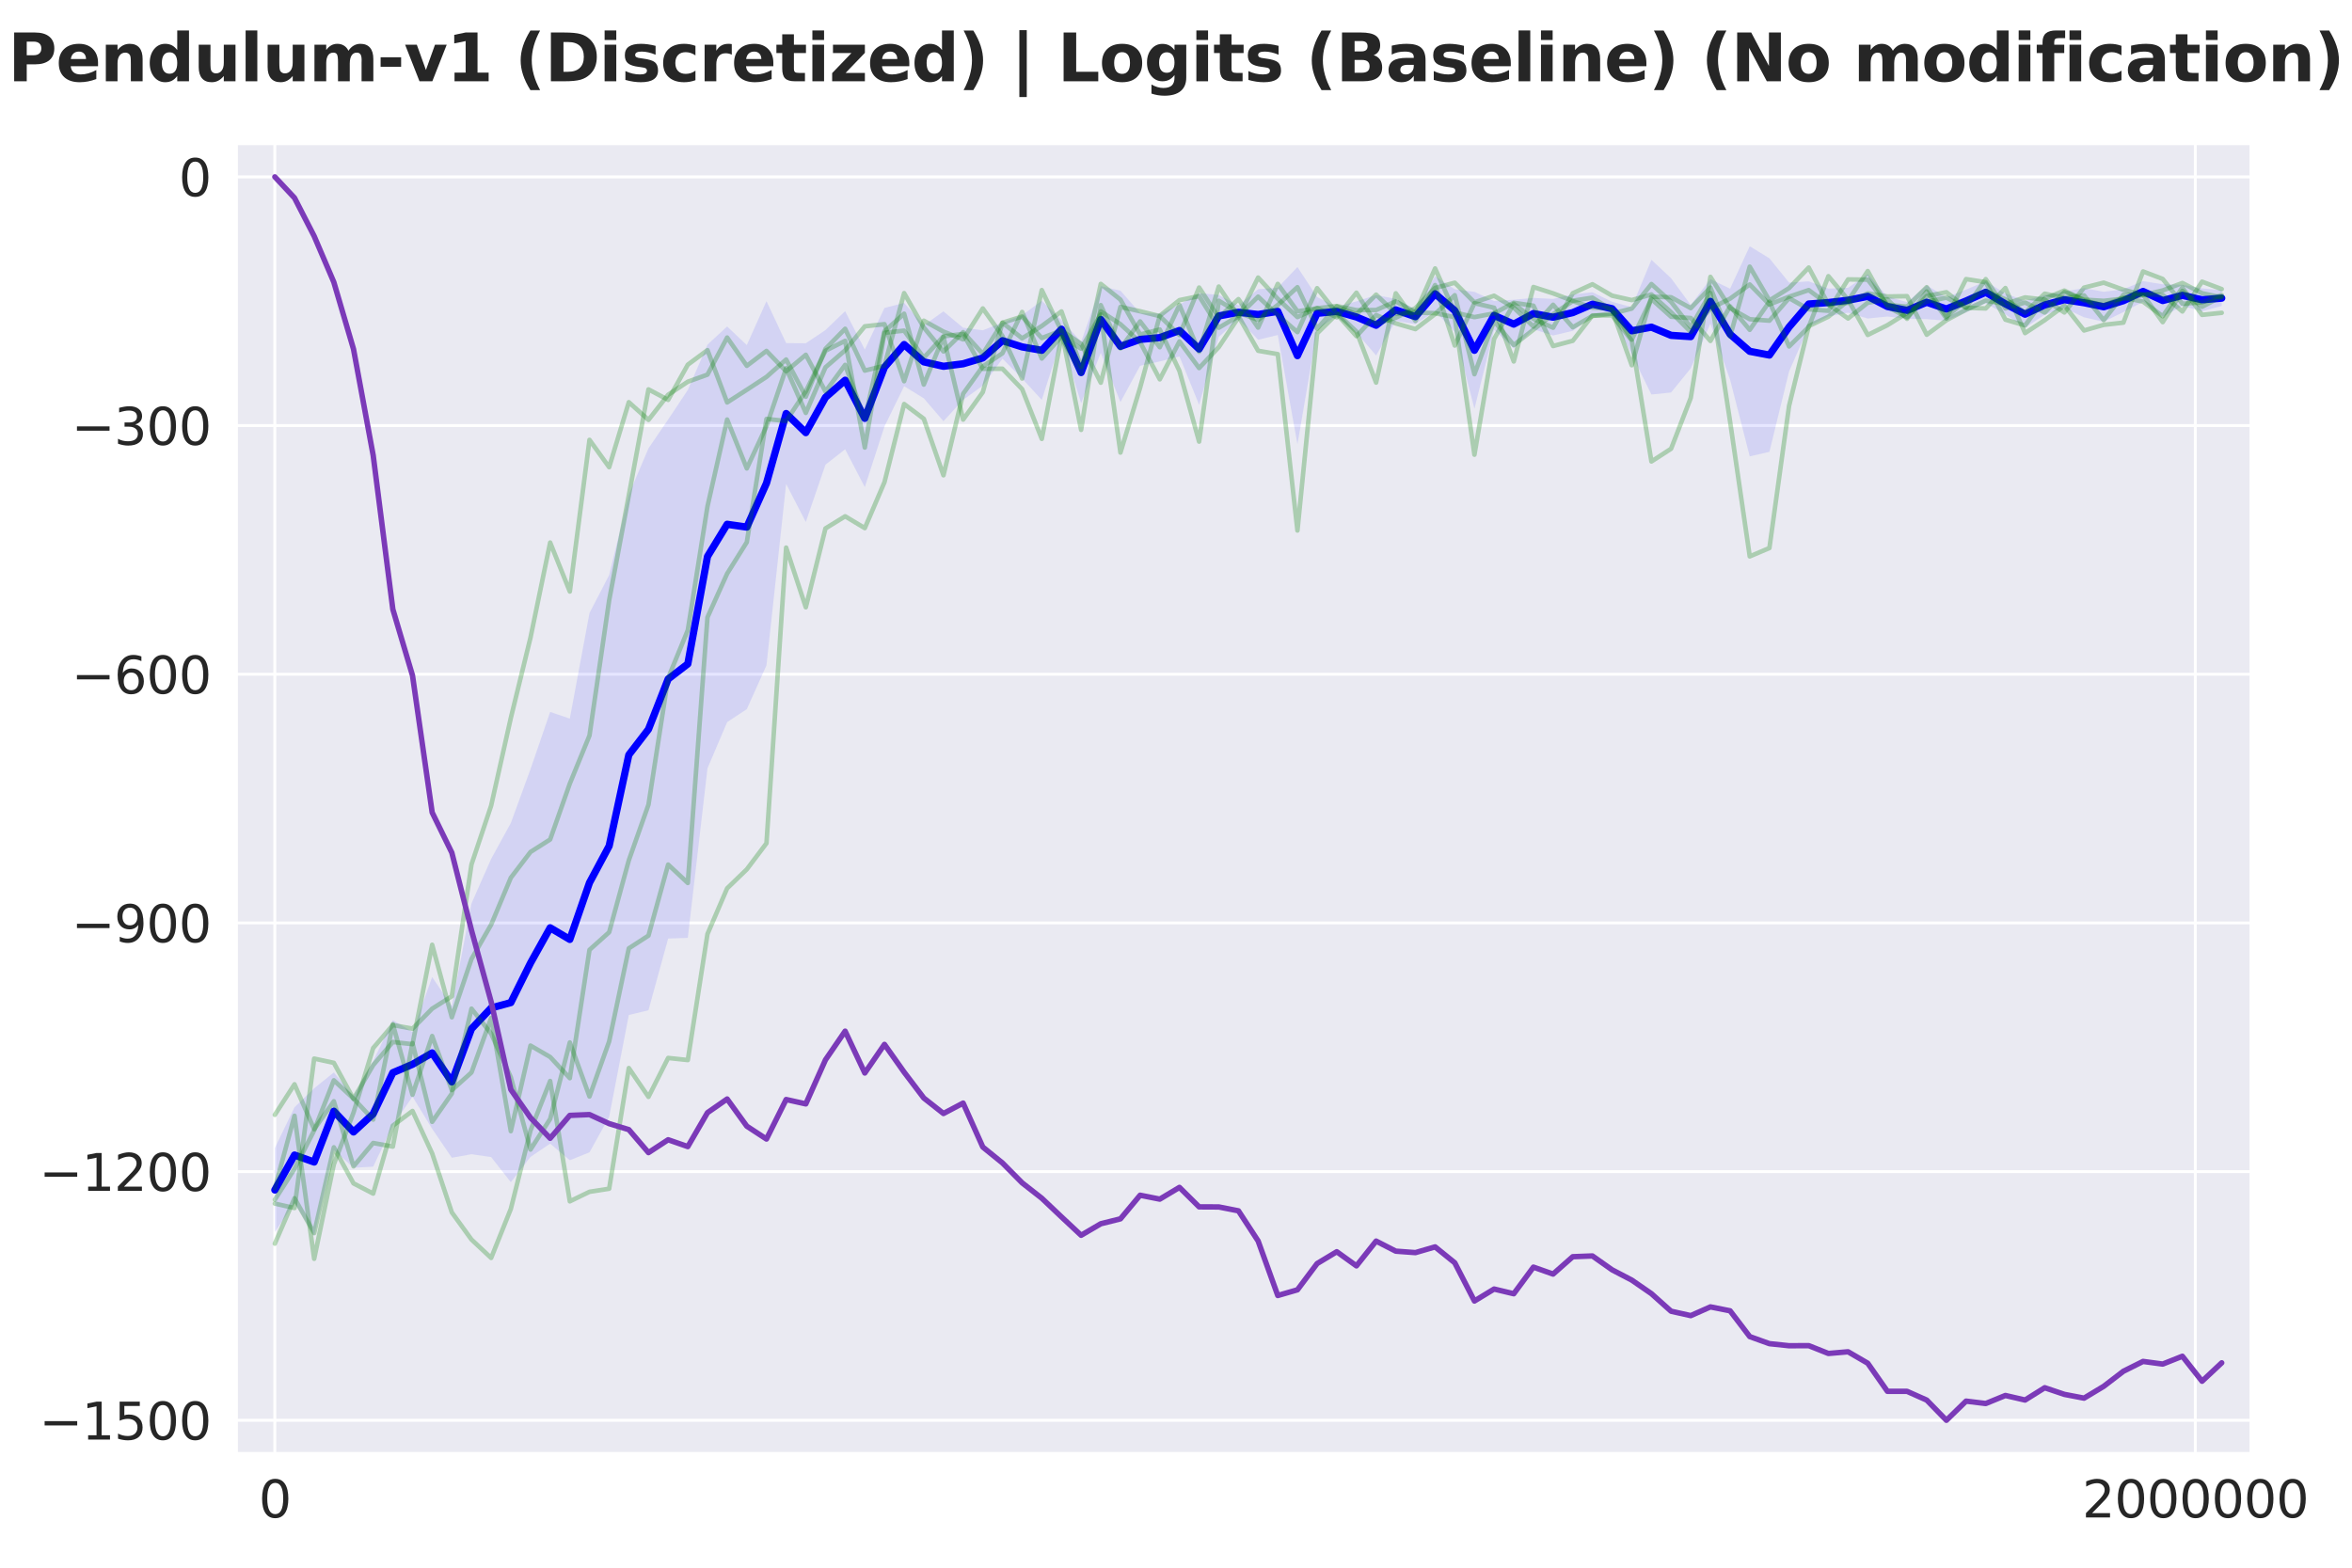 <?xml version="1.0" encoding="utf-8" standalone="no"?>
<!DOCTYPE svg PUBLIC "-//W3C//DTD SVG 1.1//EN"
  "http://www.w3.org/Graphics/SVG/1.1/DTD/svg11.dtd">
<svg xmlns:xlink="http://www.w3.org/1999/xlink" width="648pt" height="432pt" viewBox="0 0 648 432" xmlns="http://www.w3.org/2000/svg" version="1.1">
 <defs>
  <style type="text/css">*{stroke-linejoin: round; stroke-linecap: butt}</style>
 </defs>
 <g id="figure_1">
  <g id="patch_1">
   <path d="M 0 432 
L 648 432 
L 648 0 
L 0 0 
z
" style="fill: #ffffff"/>
  </g>
  <g id="axes_1">
   <g id="patch_2">
    <path d="M 65.14 400.52 
L 620.169 400.52 
L 620.169 39.6 
L 65.14 39.6 
z
" style="fill: #eaeaf2"/>
   </g>
   <g id="matplotlib.axis_1">
    <g id="xtick_1">
     <g id="line2d_1">
      <path d="M 75.722 400.52 
L 75.722 39.6 
" clip-path="url(#pbf3d8754b1)" style="fill: none; stroke: #ffffff; stroke-width: 0.8; stroke-linecap: round"/>
     </g>
     <g id="text_1">
      <!-- 0 -->
      <g style="fill: #262626" transform="translate(71.268 418.158) scale(0.14 -0.14)">
       <defs>
        <path id="DejaVuSans-30" d="M 2034 4250 
Q 1547 4250 1301 3770 
Q 1056 3291 1056 2328 
Q 1056 1369 1301 889 
Q 1547 409 2034 409 
Q 2525 409 2770 889 
Q 3016 1369 3016 2328 
Q 3016 3291 2770 3770 
Q 2525 4250 2034 4250 
z
M 2034 4750 
Q 2819 4750 3233 4129 
Q 3647 3509 3647 2328 
Q 3647 1150 3233 529 
Q 2819 -91 2034 -91 
Q 1250 -91 836 529 
Q 422 1150 422 2328 
Q 422 3509 836 4129 
Q 1250 4750 2034 4750 
z
" transform="scale(0.016)"/>
       </defs>
       <use xlink:href="#DejaVuSans-30"/>
      </g>
     </g>
    </g>
    <g id="xtick_2">
     <g id="line2d_2">
      <path d="M 604.825 400.52 
L 604.825 39.6 
" clip-path="url(#pbf3d8754b1)" style="fill: none; stroke: #ffffff; stroke-width: 0.8; stroke-linecap: round"/>
     </g>
     <g id="text_2">
      <!-- 2000000 -->
      <g style="fill: #262626" transform="translate(573.648 418.158) scale(0.14 -0.14)">
       <defs>
        <path id="DejaVuSans-32" d="M 1228 531 
L 3431 531 
L 3431 0 
L 469 0 
L 469 531 
Q 828 903 1448 1529 
Q 2069 2156 2228 2338 
Q 2531 2678 2651 2914 
Q 2772 3150 2772 3378 
Q 2772 3750 2511 3984 
Q 2250 4219 1831 4219 
Q 1534 4219 1204 4116 
Q 875 4013 500 3803 
L 500 4441 
Q 881 4594 1212 4672 
Q 1544 4750 1819 4750 
Q 2544 4750 2975 4387 
Q 3406 4025 3406 3419 
Q 3406 3131 3298 2873 
Q 3191 2616 2906 2266 
Q 2828 2175 2409 1742 
Q 1991 1309 1228 531 
z
" transform="scale(0.016)"/>
       </defs>
       <use xlink:href="#DejaVuSans-32"/>
       <use xlink:href="#DejaVuSans-30" transform="translate(63.623 0)"/>
       <use xlink:href="#DejaVuSans-30" transform="translate(127.246 0)"/>
       <use xlink:href="#DejaVuSans-30" transform="translate(190.869 0)"/>
       <use xlink:href="#DejaVuSans-30" transform="translate(254.492 0)"/>
       <use xlink:href="#DejaVuSans-30" transform="translate(318.115 0)"/>
       <use xlink:href="#DejaVuSans-30" transform="translate(381.738 0)"/>
      </g>
     </g>
    </g>
   </g>
   <g id="matplotlib.axis_2">
    <g id="ytick_1">
     <g id="line2d_3">
      <path d="M 65.14 391.383 
L 620.169 391.383 
" clip-path="url(#pbf3d8754b1)" style="fill: none; stroke: #ffffff; stroke-width: 0.8; stroke-linecap: round"/>
     </g>
     <g id="text_3">
      <!-- −1500 -->
      <g style="fill: #262626" transform="translate(10.778 396.702) scale(0.14 -0.14)">
       <defs>
        <path id="DejaVuSans-2212" d="M 678 2272 
L 4684 2272 
L 4684 1741 
L 678 1741 
L 678 2272 
z
" transform="scale(0.016)"/>
        <path id="DejaVuSans-31" d="M 794 531 
L 1825 531 
L 1825 4091 
L 703 3866 
L 703 4441 
L 1819 4666 
L 2450 4666 
L 2450 531 
L 3481 531 
L 3481 0 
L 794 0 
L 794 531 
z
" transform="scale(0.016)"/>
        <path id="DejaVuSans-35" d="M 691 4666 
L 3169 4666 
L 3169 4134 
L 1269 4134 
L 1269 2991 
Q 1406 3038 1543 3061 
Q 1681 3084 1819 3084 
Q 2600 3084 3056 2656 
Q 3513 2228 3513 1497 
Q 3513 744 3044 326 
Q 2575 -91 1722 -91 
Q 1428 -91 1123 -41 
Q 819 9 494 109 
L 494 744 
Q 775 591 1075 516 
Q 1375 441 1709 441 
Q 2250 441 2565 725 
Q 2881 1009 2881 1497 
Q 2881 1984 2565 2268 
Q 2250 2553 1709 2553 
Q 1456 2553 1204 2497 
Q 953 2441 691 2322 
L 691 4666 
z
" transform="scale(0.016)"/>
       </defs>
       <use xlink:href="#DejaVuSans-2212"/>
       <use xlink:href="#DejaVuSans-31" transform="translate(83.789 0)"/>
       <use xlink:href="#DejaVuSans-35" transform="translate(147.412 0)"/>
       <use xlink:href="#DejaVuSans-30" transform="translate(211.035 0)"/>
       <use xlink:href="#DejaVuSans-30" transform="translate(274.658 0)"/>
      </g>
     </g>
    </g>
    <g id="ytick_2">
     <g id="line2d_4">
      <path d="M 65.14 322.854 
L 620.169 322.854 
" clip-path="url(#pbf3d8754b1)" style="fill: none; stroke: #ffffff; stroke-width: 0.8; stroke-linecap: round"/>
     </g>
     <g id="text_4">
      <!-- −1200 -->
      <g style="fill: #262626" transform="translate(10.778 328.173) scale(0.14 -0.14)">
       <use xlink:href="#DejaVuSans-2212"/>
       <use xlink:href="#DejaVuSans-31" transform="translate(83.789 0)"/>
       <use xlink:href="#DejaVuSans-32" transform="translate(147.412 0)"/>
       <use xlink:href="#DejaVuSans-30" transform="translate(211.035 0)"/>
       <use xlink:href="#DejaVuSans-30" transform="translate(274.658 0)"/>
      </g>
     </g>
    </g>
    <g id="ytick_3">
     <g id="line2d_5">
      <path d="M 65.14 254.325 
L 620.169 254.325 
" clip-path="url(#pbf3d8754b1)" style="fill: none; stroke: #ffffff; stroke-width: 0.8; stroke-linecap: round"/>
     </g>
     <g id="text_5">
      <!-- −900 -->
      <g style="fill: #262626" transform="translate(19.686 259.643) scale(0.14 -0.14)">
       <defs>
        <path id="DejaVuSans-39" d="M 703 97 
L 703 672 
Q 941 559 1184 500 
Q 1428 441 1663 441 
Q 2288 441 2617 861 
Q 2947 1281 2994 2138 
Q 2813 1869 2534 1725 
Q 2256 1581 1919 1581 
Q 1219 1581 811 2004 
Q 403 2428 403 3163 
Q 403 3881 828 4315 
Q 1253 4750 1959 4750 
Q 2769 4750 3195 4129 
Q 3622 3509 3622 2328 
Q 3622 1225 3098 567 
Q 2575 -91 1691 -91 
Q 1453 -91 1209 -44 
Q 966 3 703 97 
z
M 1959 2075 
Q 2384 2075 2632 2365 
Q 2881 2656 2881 3163 
Q 2881 3666 2632 3958 
Q 2384 4250 1959 4250 
Q 1534 4250 1286 3958 
Q 1038 3666 1038 3163 
Q 1038 2656 1286 2365 
Q 1534 2075 1959 2075 
z
" transform="scale(0.016)"/>
       </defs>
       <use xlink:href="#DejaVuSans-2212"/>
       <use xlink:href="#DejaVuSans-39" transform="translate(83.789 0)"/>
       <use xlink:href="#DejaVuSans-30" transform="translate(147.412 0)"/>
       <use xlink:href="#DejaVuSans-30" transform="translate(211.035 0)"/>
      </g>
     </g>
    </g>
    <g id="ytick_4">
     <g id="line2d_6">
      <path d="M 65.14 185.795 
L 620.169 185.795 
" clip-path="url(#pbf3d8754b1)" style="fill: none; stroke: #ffffff; stroke-width: 0.8; stroke-linecap: round"/>
     </g>
     <g id="text_6">
      <!-- −600 -->
      <g style="fill: #262626" transform="translate(19.686 191.114) scale(0.14 -0.14)">
       <defs>
        <path id="DejaVuSans-36" d="M 2113 2584 
Q 1688 2584 1439 2293 
Q 1191 2003 1191 1497 
Q 1191 994 1439 701 
Q 1688 409 2113 409 
Q 2538 409 2786 701 
Q 3034 994 3034 1497 
Q 3034 2003 2786 2293 
Q 2538 2584 2113 2584 
z
M 3366 4563 
L 3366 3988 
Q 3128 4100 2886 4159 
Q 2644 4219 2406 4219 
Q 1781 4219 1451 3797 
Q 1122 3375 1075 2522 
Q 1259 2794 1537 2939 
Q 1816 3084 2150 3084 
Q 2853 3084 3261 2657 
Q 3669 2231 3669 1497 
Q 3669 778 3244 343 
Q 2819 -91 2113 -91 
Q 1303 -91 875 529 
Q 447 1150 447 2328 
Q 447 3434 972 4092 
Q 1497 4750 2381 4750 
Q 2619 4750 2861 4703 
Q 3103 4656 3366 4563 
z
" transform="scale(0.016)"/>
       </defs>
       <use xlink:href="#DejaVuSans-2212"/>
       <use xlink:href="#DejaVuSans-36" transform="translate(83.789 0)"/>
       <use xlink:href="#DejaVuSans-30" transform="translate(147.412 0)"/>
       <use xlink:href="#DejaVuSans-30" transform="translate(211.035 0)"/>
      </g>
     </g>
    </g>
    <g id="ytick_5">
     <g id="line2d_7">
      <path d="M 65.14 117.266 
L 620.169 117.266 
" clip-path="url(#pbf3d8754b1)" style="fill: none; stroke: #ffffff; stroke-width: 0.8; stroke-linecap: round"/>
     </g>
     <g id="text_7">
      <!-- −300 -->
      <g style="fill: #262626" transform="translate(19.686 122.585) scale(0.14 -0.14)">
       <defs>
        <path id="DejaVuSans-33" d="M 2597 2516 
Q 3050 2419 3304 2112 
Q 3559 1806 3559 1356 
Q 3559 666 3084 287 
Q 2609 -91 1734 -91 
Q 1441 -91 1130 -33 
Q 819 25 488 141 
L 488 750 
Q 750 597 1062 519 
Q 1375 441 1716 441 
Q 2309 441 2620 675 
Q 2931 909 2931 1356 
Q 2931 1769 2642 2001 
Q 2353 2234 1838 2234 
L 1294 2234 
L 1294 2753 
L 1863 2753 
Q 2328 2753 2575 2939 
Q 2822 3125 2822 3475 
Q 2822 3834 2567 4026 
Q 2313 4219 1838 4219 
Q 1578 4219 1281 4162 
Q 984 4106 628 3988 
L 628 4550 
Q 988 4650 1302 4700 
Q 1616 4750 1894 4750 
Q 2613 4750 3031 4423 
Q 3450 4097 3450 3541 
Q 3450 3153 3228 2886 
Q 3006 2619 2597 2516 
z
" transform="scale(0.016)"/>
       </defs>
       <use xlink:href="#DejaVuSans-2212"/>
       <use xlink:href="#DejaVuSans-33" transform="translate(83.789 0)"/>
       <use xlink:href="#DejaVuSans-30" transform="translate(147.412 0)"/>
       <use xlink:href="#DejaVuSans-30" transform="translate(211.035 0)"/>
      </g>
     </g>
    </g>
    <g id="ytick_6">
     <g id="line2d_8">
      <path d="M 65.14 48.737 
L 620.169 48.737 
" clip-path="url(#pbf3d8754b1)" style="fill: none; stroke: #ffffff; stroke-width: 0.8; stroke-linecap: round"/>
     </g>
     <g id="text_8">
      <!-- 0 -->
      <g style="fill: #262626" transform="translate(49.233 54.056) scale(0.14 -0.14)">
       <use xlink:href="#DejaVuSans-30"/>
      </g>
     </g>
    </g>
   </g>
   <g id="FillBetweenPolyCollection_1">
    <path d="M 75.722 316.357 
L 75.722 339.489 
L 81.14 331.46 
L 86.558 340.534 
L 91.976 316.898 
L 97.394 321.795 
L 102.812 321.495 
L 108.23 310.094 
L 113.648 302.202 
L 119.066 311.06 
L 124.484 319.038 
L 129.902 318.062 
L 135.32 318.844 
L 140.738 325.772 
L 146.156 318.803 
L 151.574 315.14 
L 156.992 319.718 
L 162.41 317.545 
L 167.828 307.775 
L 173.246 279.698 
L 178.664 278.382 
L 184.082 258.633 
L 189.5 258.442 
L 194.918 211.725 
L 200.336 198.987 
L 205.754 195.414 
L 211.172 183.344 
L 216.59 133.356 
L 222.008 143.847 
L 227.426 128.046 
L 232.844 123.806 
L 238.262 134.233 
L 243.68 117.52 
L 249.098 106.419 
L 254.516 109.764 
L 259.934 116.068 
L 265.352 110.182 
L 270.77 106.266 
L 276.188 98.831 
L 281.606 104.313 
L 287.024 110.196 
L 292.442 93.286 
L 297.86 111.121 
L 303.278 97.235 
L 308.696 110.796 
L 314.114 100.792 
L 319.532 99.596 
L 324.95 98.212 
L 330.368 111.531 
L 335.787 92.856 
L 341.205 87.916 
L 346.623 93.633 
L 352.041 92.324 
L 357.459 122.424 
L 362.877 90.831 
L 368.295 87.037 
L 373.713 91.652 
L 379.131 97.953 
L 384.549 88.42 
L 389.967 89.324 
L 395.385 85.783 
L 400.803 91.482 
L 406.221 112.642 
L 411.639 90.871 
L 417.057 96.04 
L 422.475 90.721 
L 427.893 92.452 
L 433.311 91.169 
L 438.729 87.129 
L 444.147 86.989 
L 449.565 97.673 
L 454.983 108.713 
L 460.401 108.153 
L 465.819 101.499 
L 471.237 89.187 
L 476.655 104.63 
L 482.073 125.761 
L 487.491 124.507 
L 492.909 102.362 
L 498.327 90.017 
L 503.745 87.207 
L 509.163 86.168 
L 514.581 87.775 
L 519.999 87.225 
L 525.417 87.818 
L 530.835 87.955 
L 536.253 88.361 
L 541.671 86.076 
L 547.089 83.573 
L 552.507 86.608 
L 557.925 90.296 
L 563.343 86.743 
L 568.761 84.88 
L 574.179 87.444 
L 579.597 88.666 
L 585.015 86 
L 590.433 83.168 
L 595.851 87.282 
L 601.269 84.306 
L 606.687 85.759 
L 612.105 84.333 
L 612.105 79.989 
L 612.105 79.989 
L 606.687 79.458 
L 601.269 78.467 
L 595.851 78.352 
L 590.433 77.463 
L 585.015 79.717 
L 579.597 80.406 
L 574.179 79.397 
L 568.761 80.295 
L 563.343 81.322 
L 557.925 82.877 
L 552.507 80.873 
L 547.089 77.505 
L 541.671 79.802 
L 536.253 81.933 
L 530.835 78.616 
L 525.417 83.25 
L 519.999 81.704 
L 514.581 75.553 
L 509.163 79.306 
L 503.745 79.534 
L 498.327 77.528 
L 492.909 77.881 
L 487.491 71.181 
L 482.073 67.86 
L 476.655 79.556 
L 471.237 76.923 
L 465.819 84.023 
L 460.401 76.67 
L 454.983 71.592 
L 449.565 84.644 
L 444.147 83.157 
L 438.729 80.525 
L 433.311 81.131 
L 427.893 82.368 
L 422.475 82.098 
L 417.057 82.595 
L 411.639 82.937 
L 406.221 80.42 
L 400.803 79.711 
L 395.385 76.115 
L 389.967 85.218 
L 384.549 82.362 
L 379.131 81.304 
L 373.713 83.045 
L 368.295 84.576 
L 362.877 81.852 
L 357.459 73.583 
L 352.041 79.294 
L 346.623 79.694 
L 341.205 84.187 
L 335.787 81.272 
L 330.368 80.823 
L 324.95 83.944 
L 319.532 86.464 
L 314.114 86.26 
L 308.696 80.094 
L 303.278 78.86 
L 297.86 94.193 
L 292.442 88.161 
L 287.024 82.879 
L 281.606 86.879 
L 276.188 88.929 
L 270.77 91.012 
L 265.352 90.314 
L 259.934 85.805 
L 254.516 89.664 
L 249.098 83.466 
L 243.68 84.871 
L 238.262 96.329 
L 232.844 85.748 
L 227.426 90.956 
L 222.008 94.586 
L 216.59 94.551 
L 211.172 82.981 
L 205.754 95.093 
L 200.336 89.969 
L 194.918 94.975 
L 189.5 107.461 
L 184.082 115.602 
L 178.664 123.547 
L 173.246 136.333 
L 167.828 158.474 
L 162.41 168.939 
L 156.992 198.023 
L 151.574 196.191 
L 146.156 211.966 
L 140.738 226.795 
L 135.32 236.676 
L 129.902 248.951 
L 124.484 277.247 
L 119.066 269.244 
L 113.648 284.38 
L 108.23 281.102 
L 102.812 292.394 
L 97.394 302.067 
L 91.976 295.525 
L 86.558 299.895 
L 81.14 305.126 
L 75.722 316.357 
z
" clip-path="url(#pbf3d8754b1)" style="fill: #0000ff; fill-opacity: 0.1"/>
   </g>
   <g id="line2d_9">
    <path d="M 75.722 327.923 
L 81.14 318.293 
L 86.558 320.214 
L 91.976 306.211 
L 97.394 311.931 
L 102.812 306.944 
L 108.23 295.598 
L 113.648 293.291 
L 119.066 290.152 
L 124.484 298.142 
L 129.902 283.506 
L 135.32 277.76 
L 140.738 276.283 
L 146.156 265.385 
L 151.574 255.666 
L 156.992 258.87 
L 162.41 243.242 
L 167.828 233.125 
L 173.246 208.015 
L 178.664 200.964 
L 184.082 187.117 
L 189.5 182.951 
L 194.918 153.35 
L 200.336 144.478 
L 205.754 145.253 
L 211.172 133.162 
L 216.59 113.954 
L 222.008 119.216 
L 227.426 109.501 
L 232.844 104.777 
L 238.262 115.281 
L 243.68 101.196 
L 249.098 94.943 
L 254.516 99.714 
L 259.934 100.937 
L 265.352 100.248 
L 270.77 98.639 
L 276.188 93.88 
L 281.606 95.596 
L 287.024 96.537 
L 292.442 90.724 
L 297.86 102.657 
L 303.278 88.048 
L 308.696 95.445 
L 314.114 93.526 
L 319.532 93.03 
L 324.95 91.078 
L 330.368 96.177 
L 335.787 87.064 
L 341.205 86.052 
L 346.623 86.663 
L 352.041 85.809 
L 357.459 98.004 
L 362.877 86.342 
L 368.295 85.807 
L 373.713 87.348 
L 379.131 89.628 
L 384.549 85.391 
L 389.967 87.271 
L 395.385 80.949 
L 400.803 85.597 
L 406.221 96.531 
L 411.639 86.904 
L 417.057 89.317 
L 422.475 86.41 
L 427.893 87.41 
L 433.311 86.15 
L 438.729 83.827 
L 444.147 85.073 
L 449.565 91.158 
L 454.983 90.153 
L 460.401 92.411 
L 465.819 92.761 
L 471.237 83.055 
L 476.655 92.093 
L 482.073 96.811 
L 487.491 97.844 
L 492.909 90.122 
L 498.327 83.772 
L 503.745 83.37 
L 509.163 82.737 
L 514.581 81.664 
L 519.999 84.465 
L 525.417 85.534 
L 530.835 83.285 
L 536.253 85.147 
L 541.671 82.939 
L 547.089 80.539 
L 552.507 83.741 
L 557.925 86.586 
L 563.343 84.032 
L 568.761 82.587 
L 574.179 83.421 
L 579.597 84.536 
L 585.015 82.859 
L 590.433 80.316 
L 595.851 82.817 
L 601.269 81.386 
L 606.687 82.609 
L 612.105 82.161 
" clip-path="url(#pbf3d8754b1)" style="fill: none; stroke: #0000ff; stroke-width: 2; stroke-linecap: round"/>
   </g>
   <g id="line2d_10">
    <path d="M 75.722 327.431 
L 81.14 307.473 
L 86.558 346.879 
L 91.976 320.852 
L 97.394 306.603 
L 102.812 288.81 
L 108.23 282.46 
L 113.648 283.472 
L 119.066 277.95 
L 124.484 274.531 
L 129.902 238.206 
L 135.32 222.001 
L 140.738 197.847 
L 146.156 175.708 
L 151.574 149.51 
L 156.992 163.001 
L 162.41 121.209 
L 167.828 128.738 
L 173.246 110.833 
L 178.664 115.705 
L 184.082 108.782 
L 189.5 105.186 
L 194.918 103.237 
L 200.336 93.017 
L 205.754 100.808 
L 211.172 96.702 
L 216.59 102.321 
L 222.008 97.769 
L 227.426 107.889 
L 232.844 100.548 
L 238.262 115.495 
L 243.68 91.3 
L 249.098 86.44 
L 254.516 105.973 
L 259.934 92.807 
L 265.352 115.629 
L 270.77 108.073 
L 276.188 88.932 
L 281.606 87.229 
L 287.024 93.156 
L 292.442 91.057 
L 297.86 94.744 
L 303.278 105.456 
L 308.696 84.576 
L 314.114 85.775 
L 319.532 87.116 
L 324.95 92.328 
L 330.368 79.234 
L 335.787 87.525 
L 341.205 82.428 
L 346.623 90.283 
L 352.041 78.233 
L 357.459 85.788 
L 362.877 84.951 
L 368.295 84.323 
L 373.713 85.468 
L 379.131 85.433 
L 384.549 83.058 
L 389.967 86.11 
L 395.385 86.303 
L 400.803 87.406 
L 406.221 125.297 
L 411.639 93.405 
L 417.057 83.699 
L 422.475 87.884 
L 427.893 90.302 
L 433.311 80.806 
L 438.729 78.331 
L 444.147 81.476 
L 449.565 82.694 
L 454.983 81.137 
L 460.401 86.036 
L 465.819 91.464 
L 471.237 85.013 
L 476.655 82.3 
L 482.073 78.388 
L 487.491 83.905 
L 492.909 81.766 
L 498.327 79.935 
L 503.745 83.959 
L 509.163 83.443 
L 514.581 80.836 
L 519.999 81.702 
L 525.417 81.615 
L 530.835 92.241 
L 536.253 88.241 
L 541.671 85.351 
L 547.089 82.822 
L 552.507 83.78 
L 557.925 81.952 
L 563.343 82.565 
L 568.761 86.111 
L 574.179 79.263 
L 579.597 77.893 
L 585.015 79.843 
L 590.433 81.212 
L 595.851 88.774 
L 601.269 80.169 
L 606.687 84.53 
L 612.105 81.703 
" clip-path="url(#pbf3d8754b1)" style="fill: none; stroke: #008000; stroke-opacity: 0.27; stroke-width: 1.25; stroke-linecap: round"/>
   </g>
   <g id="line2d_11">
    <path d="M 75.722 331.672 
L 81.14 332.894 
L 86.558 291.713 
L 91.976 292.883 
L 97.394 302.816 
L 102.812 293.518 
L 108.23 287.141 
L 113.648 287.744 
L 119.066 260.345 
L 124.484 280.327 
L 129.902 264.266 
L 135.32 254.795 
L 140.738 241.88 
L 146.156 234.773 
L 151.574 231.326 
L 156.992 215.935 
L 162.41 202.686 
L 167.828 165.439 
L 173.246 136.517 
L 178.664 107.301 
L 184.082 110.189 
L 189.5 100.493 
L 194.918 96.485 
L 200.336 110.9 
L 205.754 107.407 
L 211.172 103.861 
L 216.59 99.068 
L 222.008 109.32 
L 227.426 96.12 
L 232.844 90.599 
L 238.262 102.123 
L 243.68 100.772 
L 249.098 80.775 
L 254.516 90.244 
L 259.934 96.858 
L 265.352 91.532 
L 270.77 97.521 
L 276.188 88.914 
L 281.606 93.235 
L 287.024 89.84 
L 292.442 85.818 
L 297.86 101.082 
L 303.278 85.797 
L 308.696 89.338 
L 314.114 94.278 
L 319.532 104.536 
L 324.95 94.079 
L 330.368 101.425 
L 335.787 95.65 
L 341.205 87.485 
L 346.623 76.489 
L 352.041 82.35 
L 357.459 87.381 
L 362.877 84.876 
L 368.295 87.453 
L 373.713 80.661 
L 379.131 89.272 
L 384.549 87.557 
L 389.967 84.918 
L 395.385 79.357 
L 400.803 77.908 
L 406.221 83.327 
L 411.639 81.495 
L 417.057 84.771 
L 422.475 89.987 
L 427.893 83.985 
L 433.311 90.187 
L 438.729 87.074 
L 444.147 86.426 
L 449.565 85.035 
L 454.983 78.28 
L 460.401 83.171 
L 465.819 90.146 
L 471.237 80.763 
L 476.655 116.15 
L 482.073 153.325 
L 487.491 151.019 
L 492.909 111.843 
L 498.327 89.869 
L 503.745 87.26 
L 509.163 82.887 
L 514.581 74.692 
L 519.999 84.494 
L 525.417 87.47 
L 530.835 81.587 
L 536.253 80.524 
L 541.671 84.793 
L 547.089 76.917 
L 552.507 84.99 
L 557.925 83.349 
L 563.343 86.134 
L 568.761 80.442 
L 574.179 82.574 
L 579.597 82.908 
L 585.015 82.286 
L 590.433 81.304 
L 595.851 80.034 
L 601.269 77.985 
L 606.687 80.803 
L 612.105 81.957 
" clip-path="url(#pbf3d8754b1)" style="fill: none; stroke: #008000; stroke-opacity: 0.27; stroke-width: 1.25; stroke-linecap: round"/>
   </g>
   <g id="line2d_12">
    <path d="M 75.722 342.708 
L 81.14 330.195 
L 86.558 339.799 
L 91.976 316.159 
L 97.394 326.096 
L 102.812 328.912 
L 108.23 310.195 
L 113.648 306.145 
L 119.066 317.838 
L 124.484 334.098 
L 129.902 341.581 
L 135.32 346.647 
L 140.738 333.133 
L 146.156 311.537 
L 151.574 297.881 
L 156.992 331.047 
L 162.41 328.419 
L 167.828 327.571 
L 173.246 294.319 
L 178.664 302.263 
L 184.082 291.537 
L 189.5 292.114 
L 194.918 257.38 
L 200.336 244.79 
L 205.754 239.56 
L 211.172 232.369 
L 216.59 150.904 
L 222.008 167.349 
L 227.426 145.617 
L 232.844 142.274 
L 238.262 145.529 
L 243.68 132.872 
L 249.098 111.336 
L 254.516 115.407 
L 259.934 130.975 
L 265.352 108.512 
L 270.77 100.976 
L 276.188 97.341 
L 281.606 85.962 
L 287.024 98.804 
L 292.442 92.701 
L 297.86 96.075 
L 303.278 86.668 
L 308.696 124.715 
L 314.114 106.829 
L 319.532 87.017 
L 324.95 82.708 
L 330.368 81.594 
L 335.787 90.314 
L 341.205 87.125 
L 346.623 96.653 
L 352.041 97.587 
L 357.459 146.19 
L 362.877 91.887 
L 368.295 86.533 
L 373.713 92.622 
L 379.131 86.815 
L 384.549 89.114 
L 389.967 90.688 
L 395.385 86.548 
L 400.803 81.353 
L 406.221 103.116 
L 411.639 88.465 
L 417.057 95.086 
L 422.475 90.846 
L 427.893 86.571 
L 433.311 82.961 
L 438.729 84.775 
L 444.147 85.041 
L 449.565 93.593 
L 454.983 82.411 
L 460.401 87.279 
L 465.819 87.633 
L 471.237 93.952 
L 476.655 84.418 
L 482.073 90.892 
L 487.491 83.126 
L 492.909 95.469 
L 498.327 90.095 
L 503.745 76.11 
L 509.163 82.595 
L 514.581 92.303 
L 519.999 89.609 
L 525.417 86.236 
L 530.835 83.129 
L 536.253 82.023 
L 541.671 84.817 
L 547.089 84.997 
L 552.507 79.372 
L 557.925 91.791 
L 563.343 88.225 
L 568.761 84.217 
L 574.179 91.068 
L 579.597 89.517 
L 585.015 88.908 
L 590.433 74.804 
L 595.851 76.869 
L 601.269 83.69 
L 606.687 83.318 
L 612.105 81.276 
" clip-path="url(#pbf3d8754b1)" style="fill: none; stroke: #008000; stroke-opacity: 0.27; stroke-width: 1.25; stroke-linecap: round"/>
   </g>
   <g id="line2d_13">
    <path d="M 75.722 307.214 
L 81.14 298.79 
L 86.558 311.188 
L 91.976 303.467 
L 97.394 321.407 
L 102.812 314.965 
L 108.23 315.964 
L 113.648 287.423 
L 119.066 309.133 
L 124.484 301.35 
L 129.902 277.947 
L 135.32 284.843 
L 140.738 296.848 
L 146.156 316.78 
L 151.574 308.34 
L 156.992 287.259 
L 162.41 302.152 
L 167.828 286.98 
L 173.246 261.33 
L 178.664 257.819 
L 184.082 238.248 
L 189.5 243.318 
L 194.918 170.101 
L 200.336 158.069 
L 205.754 149.407 
L 211.172 115.45 
L 216.59 116.005 
L 222.008 107.856 
L 227.426 96.655 
L 232.844 93.923 
L 238.262 123.332 
L 243.68 91.704 
L 249.098 91.115 
L 254.516 98.571 
L 259.934 92.669 
L 265.352 92.036 
L 270.77 101.632 
L 276.188 101.612 
L 281.606 107.238 
L 287.024 120.947 
L 292.442 92.852 
L 297.86 102.925 
L 303.278 78.235 
L 308.696 82.568 
L 314.114 92.176 
L 319.532 90.794 
L 324.95 102.231 
L 330.368 121.689 
L 335.787 82.867 
L 341.205 86.154 
L 346.623 88.15 
L 352.041 84.042 
L 357.459 79.143 
L 362.877 90.579 
L 368.295 84.432 
L 373.713 86.64 
L 379.131 81.192 
L 384.549 86.404 
L 389.967 86.202 
L 395.385 73.979 
L 400.803 86.1 
L 406.221 87.385 
L 411.639 86.356 
L 417.057 83.429 
L 422.475 84.241 
L 427.893 95.354 
L 433.311 93.913 
L 438.729 86.93 
L 444.147 86.916 
L 449.565 93.821 
L 454.983 127.166 
L 460.401 123.659 
L 465.819 109.652 
L 471.237 76.291 
L 476.655 84.886 
L 482.073 87.963 
L 487.491 88.367 
L 492.909 82.142 
L 498.327 85.237 
L 503.745 85.637 
L 509.163 76.992 
L 514.581 77.065 
L 519.999 84.004 
L 525.417 84.492 
L 530.835 79.137 
L 536.253 87.219 
L 541.671 82.83 
L 547.089 80.193 
L 552.507 82.478 
L 557.925 86.159 
L 563.343 80.93 
L 568.761 82.104 
L 574.179 81.404 
L 579.597 88.218 
L 585.015 81.246 
L 590.433 81.141 
L 595.851 81.27 
L 601.269 85.829 
L 606.687 77.622 
L 612.105 79.666 
" clip-path="url(#pbf3d8754b1)" style="fill: none; stroke: #008000; stroke-opacity: 0.27; stroke-width: 1.25; stroke-linecap: round"/>
   </g>
   <g id="line2d_14">
    <path d="M 75.722 330.59 
L 81.14 322.111 
L 86.558 311.494 
L 91.976 297.695 
L 97.394 302.733 
L 102.812 308.517 
L 108.23 282.23 
L 113.648 301.671 
L 119.066 285.494 
L 124.484 300.406 
L 129.902 295.533 
L 135.32 280.514 
L 140.738 311.709 
L 146.156 288.126 
L 151.574 291.271 
L 156.992 297.11 
L 162.41 261.745 
L 167.828 256.894 
L 173.246 237.076 
L 178.664 221.734 
L 184.082 186.831 
L 189.5 173.646 
L 194.918 139.545 
L 200.336 115.615 
L 205.754 129.084 
L 211.172 117.431 
L 216.59 101.47 
L 222.008 113.789 
L 227.426 101.223 
L 232.844 96.54 
L 238.262 89.925 
L 243.68 89.33 
L 249.098 105.048 
L 254.516 88.375 
L 259.934 91.375 
L 265.352 93.531 
L 270.77 84.994 
L 276.188 92.601 
L 281.606 104.314 
L 287.024 79.939 
L 292.442 91.191 
L 297.86 118.459 
L 303.278 84.082 
L 308.696 96.029 
L 314.114 88.572 
L 319.532 95.687 
L 324.95 84.044 
L 330.368 96.945 
L 335.787 78.964 
L 341.205 87.068 
L 346.623 81.742 
L 352.041 86.833 
L 357.459 91.517 
L 362.877 79.415 
L 368.295 86.293 
L 373.713 91.352 
L 379.131 105.43 
L 384.549 80.824 
L 389.967 88.437 
L 395.385 78.557 
L 400.803 95.217 
L 406.221 83.531 
L 411.639 84.8 
L 417.057 99.602 
L 422.475 79.09 
L 427.893 80.838 
L 433.311 82.883 
L 438.729 82.026 
L 444.147 85.506 
L 449.565 100.648 
L 454.983 81.769 
L 460.401 81.912 
L 465.819 84.909 
L 471.237 79.255 
L 476.655 92.712 
L 482.073 73.484 
L 487.491 82.804 
L 492.909 79.387 
L 498.327 73.726 
L 503.745 83.886 
L 509.163 87.768 
L 514.581 83.421 
L 519.999 82.514 
L 525.417 87.858 
L 530.835 80.332 
L 536.253 87.726 
L 541.671 76.905 
L 547.089 77.764 
L 552.507 88.084 
L 557.925 89.68 
L 563.343 82.308 
L 568.761 80.063 
L 574.179 82.793 
L 579.597 84.143 
L 585.015 82.01 
L 590.433 83.117 
L 595.851 87.137 
L 601.269 79.259 
L 606.687 86.768 
L 612.105 86.202 
" clip-path="url(#pbf3d8754b1)" style="fill: none; stroke: #008000; stroke-opacity: 0.27; stroke-width: 1.25; stroke-linecap: round"/>
   </g>
   <g id="line2d_15">
    <path d="M 75.722 48.737 
L 81.14 54.533 
L 86.558 65.083 
L 91.976 77.767 
L 97.394 96.197 
L 102.812 125.458 
L 108.23 167.896 
L 113.648 186.145 
L 119.066 223.887 
L 124.484 234.972 
L 129.902 256.361 
L 135.32 276.071 
L 140.738 300.246 
L 146.156 308.01 
L 151.574 313.67 
L 156.992 307.365 
L 162.41 307.14 
L 167.828 309.637 
L 173.246 311.284 
L 178.664 317.619 
L 184.082 314.076 
L 189.5 315.96 
L 194.918 306.611 
L 200.336 302.845 
L 205.754 310.338 
L 211.172 313.881 
L 216.59 302.991 
L 222.008 304.195 
L 227.426 292.06 
L 232.844 284.154 
L 238.262 295.683 
L 243.68 287.798 
L 249.098 295.45 
L 254.516 302.581 
L 259.934 306.844 
L 265.352 303.974 
L 270.77 316.081 
L 276.188 320.471 
L 281.606 325.949 
L 287.024 330.19 
L 292.442 335.329 
L 297.86 340.401 
L 303.278 337.224 
L 308.696 335.87 
L 314.114 329.363 
L 319.532 330.44 
L 324.95 327.204 
L 330.368 332.568 
L 335.787 332.595 
L 341.205 333.661 
L 346.623 341.964 
L 352.041 356.998 
L 357.459 355.429 
L 362.877 348.195 
L 368.295 344.93 
L 373.713 348.83 
L 379.131 342.001 
L 384.549 344.775 
L 389.967 345.175 
L 395.385 343.597 
L 400.803 347.976 
L 406.221 358.514 
L 411.639 355.216 
L 417.057 356.51 
L 422.475 349.177 
L 427.893 351.088 
L 433.311 346.307 
L 438.729 346.097 
L 444.147 349.916 
L 449.565 352.747 
L 454.983 356.485 
L 460.401 361.331 
L 465.819 362.54 
L 471.237 360.135 
L 476.655 361.211 
L 482.073 368.317 
L 487.491 370.266 
L 492.909 370.839 
L 498.327 370.813 
L 503.745 372.971 
L 509.163 372.503 
L 514.581 375.655 
L 519.999 383.393 
L 525.417 383.406 
L 530.835 385.818 
L 536.253 391.383 
L 541.671 386.103 
L 547.089 386.762 
L 552.507 384.544 
L 557.925 385.801 
L 563.343 382.41 
L 568.761 384.241 
L 574.179 385.281 
L 579.597 382.023 
L 585.015 377.868 
L 590.433 375.162 
L 595.851 375.892 
L 601.269 373.733 
L 606.687 380.62 
L 612.105 375.545 
" clip-path="url(#pbf3d8754b1)" style="fill: none; stroke: #7b3ab8; stroke-width: 1.5; stroke-linecap: round"/>
   </g>
   <g id="patch_3">
    <path d="M 65.14 400.52 
L 65.14 39.6 
" style="fill: none; stroke: #ffffff; stroke-width: 0.8; stroke-linejoin: miter; stroke-linecap: square"/>
   </g>
   <g id="patch_4">
    <path d="M 620.169 400.52 
L 620.169 39.6 
" style="fill: none; stroke: #ffffff; stroke-width: 0.8; stroke-linejoin: miter; stroke-linecap: square"/>
   </g>
   <g id="patch_5">
    <path d="M 65.14 400.52 
L 620.169 400.52 
" style="fill: none; stroke: #ffffff; stroke-width: 0.8; stroke-linejoin: miter; stroke-linecap: square"/>
   </g>
   <g id="patch_6">
    <path d="M 65.14 39.6 
L 620.169 39.6 
" style="fill: none; stroke: #ffffff; stroke-width: 0.8; stroke-linejoin: miter; stroke-linecap: square"/>
   </g>
  </g>
  <g id="text_9">
   <!-- Pendulum-v1 (Discretized) | Logits (Baseline) (No modification) -->
   <g style="fill: #262626" transform="translate(2.209 22.396) scale(0.18 -0.18)">
    <defs>
     <path id="DejaVuSans-Bold-50" d="M 588 4666 
L 2584 4666 
Q 3475 4666 3951 4270 
Q 4428 3875 4428 3144 
Q 4428 2409 3951 2014 
Q 3475 1619 2584 1619 
L 1791 1619 
L 1791 0 
L 588 0 
L 588 4666 
z
M 1791 3794 
L 1791 2491 
L 2456 2491 
Q 2806 2491 2997 2661 
Q 3188 2831 3188 3144 
Q 3188 3456 2997 3625 
Q 2806 3794 2456 3794 
L 1791 3794 
z
" transform="scale(0.016)"/>
     <path id="DejaVuSans-Bold-65" d="M 4031 1759 
L 4031 1441 
L 1416 1441 
Q 1456 1047 1700 850 
Q 1944 653 2381 653 
Q 2734 653 3104 758 
Q 3475 863 3866 1075 
L 3866 213 
Q 3469 63 3072 -14 
Q 2675 -91 2278 -91 
Q 1328 -91 801 392 
Q 275 875 275 1747 
Q 275 2603 792 3093 
Q 1309 3584 2216 3584 
Q 3041 3584 3536 3087 
Q 4031 2591 4031 1759 
z
M 2881 2131 
Q 2881 2450 2695 2645 
Q 2509 2841 2209 2841 
Q 1884 2841 1681 2658 
Q 1478 2475 1428 2131 
L 2881 2131 
z
" transform="scale(0.016)"/>
     <path id="DejaVuSans-Bold-6e" d="M 4056 2131 
L 4056 0 
L 2931 0 
L 2931 347 
L 2931 1631 
Q 2931 2084 2911 2256 
Q 2891 2428 2841 2509 
Q 2775 2619 2662 2680 
Q 2550 2741 2406 2741 
Q 2056 2741 1856 2470 
Q 1656 2200 1656 1722 
L 1656 0 
L 538 0 
L 538 3500 
L 1656 3500 
L 1656 2988 
Q 1909 3294 2193 3439 
Q 2478 3584 2822 3584 
Q 3428 3584 3742 3212 
Q 4056 2841 4056 2131 
z
" transform="scale(0.016)"/>
     <path id="DejaVuSans-Bold-64" d="M 2919 2988 
L 2919 4863 
L 4044 4863 
L 4044 0 
L 2919 0 
L 2919 506 
Q 2688 197 2409 53 
Q 2131 -91 1766 -91 
Q 1119 -91 703 423 
Q 288 938 288 1747 
Q 288 2556 703 3070 
Q 1119 3584 1766 3584 
Q 2128 3584 2408 3439 
Q 2688 3294 2919 2988 
z
M 2181 722 
Q 2541 722 2730 984 
Q 2919 1247 2919 1747 
Q 2919 2247 2730 2509 
Q 2541 2772 2181 2772 
Q 1825 2772 1636 2509 
Q 1447 2247 1447 1747 
Q 1447 1247 1636 984 
Q 1825 722 2181 722 
z
" transform="scale(0.016)"/>
     <path id="DejaVuSans-Bold-75" d="M 500 1363 
L 500 3500 
L 1625 3500 
L 1625 3150 
Q 1625 2866 1622 2436 
Q 1619 2006 1619 1863 
Q 1619 1441 1641 1255 
Q 1663 1069 1716 984 
Q 1784 875 1895 815 
Q 2006 756 2150 756 
Q 2500 756 2700 1025 
Q 2900 1294 2900 1772 
L 2900 3500 
L 4019 3500 
L 4019 0 
L 2900 0 
L 2900 506 
Q 2647 200 2364 54 
Q 2081 -91 1741 -91 
Q 1134 -91 817 281 
Q 500 653 500 1363 
z
" transform="scale(0.016)"/>
     <path id="DejaVuSans-Bold-6c" d="M 538 4863 
L 1656 4863 
L 1656 0 
L 538 0 
L 538 4863 
z
" transform="scale(0.016)"/>
     <path id="DejaVuSans-Bold-6d" d="M 3781 2919 
Q 3994 3244 4286 3414 
Q 4578 3584 4928 3584 
Q 5531 3584 5847 3212 
Q 6163 2841 6163 2131 
L 6163 0 
L 5038 0 
L 5038 1825 
Q 5041 1866 5042 1909 
Q 5044 1953 5044 2034 
Q 5044 2406 4934 2573 
Q 4825 2741 4581 2741 
Q 4263 2741 4089 2478 
Q 3916 2216 3909 1719 
L 3909 0 
L 2784 0 
L 2784 1825 
Q 2784 2406 2684 2573 
Q 2584 2741 2328 2741 
Q 2006 2741 1831 2477 
Q 1656 2213 1656 1722 
L 1656 0 
L 531 0 
L 531 3500 
L 1656 3500 
L 1656 2988 
Q 1863 3284 2130 3434 
Q 2397 3584 2719 3584 
Q 3081 3584 3359 3409 
Q 3638 3234 3781 2919 
z
" transform="scale(0.016)"/>
     <path id="DejaVuSans-Bold-2d" d="M 347 2297 
L 2309 2297 
L 2309 1388 
L 347 1388 
L 347 2297 
z
" transform="scale(0.016)"/>
     <path id="DejaVuSans-Bold-76" d="M 97 3500 
L 1216 3500 
L 2088 1081 
L 2956 3500 
L 4078 3500 
L 2700 0 
L 1472 0 
L 97 3500 
z
" transform="scale(0.016)"/>
     <path id="DejaVuSans-Bold-31" d="M 750 831 
L 1813 831 
L 1813 3847 
L 722 3622 
L 722 4441 
L 1806 4666 
L 2950 4666 
L 2950 831 
L 4013 831 
L 4013 0 
L 750 0 
L 750 831 
z
" transform="scale(0.016)"/>
     <path id="DejaVuSans-Bold-20" transform="scale(0.016)"/>
     <path id="DejaVuSans-Bold-28" d="M 2413 -844 
L 1484 -844 
Q 1006 -72 778 623 
Q 550 1319 550 2003 
Q 550 2688 779 3389 
Q 1009 4091 1484 4856 
L 2413 4856 
Q 2013 4116 1813 3408 
Q 1613 2700 1613 2009 
Q 1613 1319 1811 609 
Q 2009 -100 2413 -844 
z
" transform="scale(0.016)"/>
     <path id="DejaVuSans-Bold-44" d="M 1791 3756 
L 1791 909 
L 2222 909 
Q 2959 909 3348 1275 
Q 3738 1641 3738 2338 
Q 3738 3031 3350 3393 
Q 2963 3756 2222 3756 
L 1791 3756 
z
M 588 4666 
L 1856 4666 
Q 2919 4666 3439 4514 
Q 3959 4363 4331 4000 
Q 4659 3684 4818 3271 
Q 4978 2859 4978 2338 
Q 4978 1809 4818 1395 
Q 4659 981 4331 666 
Q 3956 303 3431 151 
Q 2906 0 1856 0 
L 588 0 
L 588 4666 
z
" transform="scale(0.016)"/>
     <path id="DejaVuSans-Bold-69" d="M 538 3500 
L 1656 3500 
L 1656 0 
L 538 0 
L 538 3500 
z
M 538 4863 
L 1656 4863 
L 1656 3950 
L 538 3950 
L 538 4863 
z
" transform="scale(0.016)"/>
     <path id="DejaVuSans-Bold-73" d="M 3272 3391 
L 3272 2541 
Q 2913 2691 2578 2766 
Q 2244 2841 1947 2841 
Q 1628 2841 1473 2761 
Q 1319 2681 1319 2516 
Q 1319 2381 1436 2309 
Q 1553 2238 1856 2203 
L 2053 2175 
Q 2913 2066 3209 1816 
Q 3506 1566 3506 1031 
Q 3506 472 3093 190 
Q 2681 -91 1863 -91 
Q 1516 -91 1145 -36 
Q 775 19 384 128 
L 384 978 
Q 719 816 1070 734 
Q 1422 653 1784 653 
Q 2113 653 2278 743 
Q 2444 834 2444 1013 
Q 2444 1163 2330 1236 
Q 2216 1309 1875 1350 
L 1678 1375 
Q 931 1469 631 1722 
Q 331 1975 331 2491 
Q 331 3047 712 3315 
Q 1094 3584 1881 3584 
Q 2191 3584 2531 3537 
Q 2872 3491 3272 3391 
z
" transform="scale(0.016)"/>
     <path id="DejaVuSans-Bold-63" d="M 3366 3391 
L 3366 2478 
Q 3138 2634 2908 2709 
Q 2678 2784 2431 2784 
Q 1963 2784 1702 2511 
Q 1441 2238 1441 1747 
Q 1441 1256 1702 982 
Q 1963 709 2431 709 
Q 2694 709 2930 787 
Q 3166 866 3366 1019 
L 3366 103 
Q 3103 6 2833 -42 
Q 2563 -91 2291 -91 
Q 1344 -91 809 395 
Q 275 881 275 1747 
Q 275 2613 809 3098 
Q 1344 3584 2291 3584 
Q 2566 3584 2833 3536 
Q 3100 3488 3366 3391 
z
" transform="scale(0.016)"/>
     <path id="DejaVuSans-Bold-72" d="M 3138 2547 
Q 2991 2616 2845 2648 
Q 2700 2681 2553 2681 
Q 2122 2681 1889 2404 
Q 1656 2128 1656 1613 
L 1656 0 
L 538 0 
L 538 3500 
L 1656 3500 
L 1656 2925 
Q 1872 3269 2151 3426 
Q 2431 3584 2822 3584 
Q 2878 3584 2943 3579 
Q 3009 3575 3134 3559 
L 3138 2547 
z
" transform="scale(0.016)"/>
     <path id="DejaVuSans-Bold-74" d="M 1759 4494 
L 1759 3500 
L 2913 3500 
L 2913 2700 
L 1759 2700 
L 1759 1216 
Q 1759 972 1856 886 
Q 1953 800 2241 800 
L 2816 800 
L 2816 0 
L 1856 0 
Q 1194 0 917 276 
Q 641 553 641 1216 
L 641 2700 
L 84 2700 
L 84 3500 
L 641 3500 
L 641 4494 
L 1759 4494 
z
" transform="scale(0.016)"/>
     <path id="DejaVuSans-Bold-7a" d="M 366 3500 
L 3419 3500 
L 3419 2719 
L 1575 800 
L 3419 800 
L 3419 0 
L 288 0 
L 288 781 
L 2131 2700 
L 366 2700 
L 366 3500 
z
" transform="scale(0.016)"/>
     <path id="DejaVuSans-Bold-29" d="M 513 -844 
Q 913 -100 1113 609 
Q 1313 1319 1313 2009 
Q 1313 2700 1113 3408 
Q 913 4116 513 4856 
L 1441 4856 
Q 1916 4091 2145 3389 
Q 2375 2688 2375 2003 
Q 2375 1319 2147 623 
Q 1919 -72 1441 -844 
L 513 -844 
z
" transform="scale(0.016)"/>
     <path id="DejaVuSans-Bold-7c" d="M 1522 4891 
L 1522 -1509 
L 813 -1509 
L 813 4891 
L 1522 4891 
z
" transform="scale(0.016)"/>
     <path id="DejaVuSans-Bold-4c" d="M 588 4666 
L 1791 4666 
L 1791 909 
L 3903 909 
L 3903 0 
L 588 0 
L 588 4666 
z
" transform="scale(0.016)"/>
     <path id="DejaVuSans-Bold-6f" d="M 2203 2784 
Q 1831 2784 1636 2517 
Q 1441 2250 1441 1747 
Q 1441 1244 1636 976 
Q 1831 709 2203 709 
Q 2569 709 2762 976 
Q 2956 1244 2956 1747 
Q 2956 2250 2762 2517 
Q 2569 2784 2203 2784 
z
M 2203 3584 
Q 3106 3584 3614 3096 
Q 4122 2609 4122 1747 
Q 4122 884 3614 396 
Q 3106 -91 2203 -91 
Q 1297 -91 786 396 
Q 275 884 275 1747 
Q 275 2609 786 3096 
Q 1297 3584 2203 3584 
z
" transform="scale(0.016)"/>
     <path id="DejaVuSans-Bold-67" d="M 2919 594 
Q 2688 288 2409 144 
Q 2131 0 1766 0 
Q 1125 0 706 504 
Q 288 1009 288 1791 
Q 288 2575 706 3076 
Q 1125 3578 1766 3578 
Q 2131 3578 2409 3434 
Q 2688 3291 2919 2981 
L 2919 3500 
L 4044 3500 
L 4044 353 
Q 4044 -491 3511 -936 
Q 2978 -1381 1966 -1381 
Q 1638 -1381 1331 -1331 
Q 1025 -1281 716 -1178 
L 716 -306 
Q 1009 -475 1290 -558 
Q 1572 -641 1856 -641 
Q 2406 -641 2662 -400 
Q 2919 -159 2919 353 
L 2919 594 
z
M 2181 2772 
Q 1834 2772 1640 2515 
Q 1447 2259 1447 1791 
Q 1447 1309 1634 1061 
Q 1822 813 2181 813 
Q 2531 813 2725 1069 
Q 2919 1325 2919 1791 
Q 2919 2259 2725 2515 
Q 2531 2772 2181 2772 
z
" transform="scale(0.016)"/>
     <path id="DejaVuSans-Bold-42" d="M 2456 2859 
Q 2741 2859 2887 2984 
Q 3034 3109 3034 3353 
Q 3034 3594 2887 3720 
Q 2741 3847 2456 3847 
L 1791 3847 
L 1791 2859 
L 2456 2859 
z
M 2497 819 
Q 2859 819 3042 972 
Q 3225 1125 3225 1434 
Q 3225 1738 3044 1889 
Q 2863 2041 2497 2041 
L 1791 2041 
L 1791 819 
L 2497 819 
z
M 3616 2497 
Q 4003 2384 4215 2081 
Q 4428 1778 4428 1338 
Q 4428 663 3972 331 
Q 3516 0 2584 0 
L 588 0 
L 588 4666 
L 2394 4666 
Q 3366 4666 3802 4372 
Q 4238 4078 4238 3431 
Q 4238 3091 4078 2852 
Q 3919 2613 3616 2497 
z
" transform="scale(0.016)"/>
     <path id="DejaVuSans-Bold-61" d="M 2106 1575 
Q 1756 1575 1579 1456 
Q 1403 1338 1403 1106 
Q 1403 894 1545 773 
Q 1688 653 1941 653 
Q 2256 653 2472 879 
Q 2688 1106 2688 1447 
L 2688 1575 
L 2106 1575 
z
M 3816 1997 
L 3816 0 
L 2688 0 
L 2688 519 
Q 2463 200 2181 54 
Q 1900 -91 1497 -91 
Q 953 -91 614 226 
Q 275 544 275 1050 
Q 275 1666 698 1953 
Q 1122 2241 2028 2241 
L 2688 2241 
L 2688 2328 
Q 2688 2594 2478 2717 
Q 2269 2841 1825 2841 
Q 1466 2841 1156 2769 
Q 847 2697 581 2553 
L 581 3406 
Q 941 3494 1303 3539 
Q 1666 3584 2028 3584 
Q 2975 3584 3395 3211 
Q 3816 2838 3816 1997 
z
" transform="scale(0.016)"/>
     <path id="DejaVuSans-Bold-4e" d="M 588 4666 
L 1931 4666 
L 3628 1466 
L 3628 4666 
L 4769 4666 
L 4769 0 
L 3425 0 
L 1728 3200 
L 1728 0 
L 588 0 
L 588 4666 
z
" transform="scale(0.016)"/>
     <path id="DejaVuSans-Bold-66" d="M 2841 4863 
L 2841 4128 
L 2222 4128 
Q 1984 4128 1890 4042 
Q 1797 3956 1797 3744 
L 1797 3500 
L 2753 3500 
L 2753 2700 
L 1797 2700 
L 1797 0 
L 678 0 
L 678 2700 
L 122 2700 
L 122 3500 
L 678 3500 
L 678 3744 
Q 678 4316 997 4589 
Q 1316 4863 1984 4863 
L 2841 4863 
z
" transform="scale(0.016)"/>
    </defs>
    <use xlink:href="#DejaVuSans-Bold-50"/>
    <use xlink:href="#DejaVuSans-Bold-65" transform="translate(73.291 0)"/>
    <use xlink:href="#DejaVuSans-Bold-6e" transform="translate(141.113 0)"/>
    <use xlink:href="#DejaVuSans-Bold-64" transform="translate(212.305 0)"/>
    <use xlink:href="#DejaVuSans-Bold-75" transform="translate(283.887 0)"/>
    <use xlink:href="#DejaVuSans-Bold-6c" transform="translate(355.078 0)"/>
    <use xlink:href="#DejaVuSans-Bold-75" transform="translate(389.355 0)"/>
    <use xlink:href="#DejaVuSans-Bold-6d" transform="translate(460.547 0)"/>
    <use xlink:href="#DejaVuSans-Bold-2d" transform="translate(564.746 0)"/>
    <use xlink:href="#DejaVuSans-Bold-76" transform="translate(606.25 0)"/>
    <use xlink:href="#DejaVuSans-Bold-31" transform="translate(671.436 0)"/>
    <use xlink:href="#DejaVuSans-Bold-20" transform="translate(741.016 0)"/>
    <use xlink:href="#DejaVuSans-Bold-28" transform="translate(775.83 0)"/>
    <use xlink:href="#DejaVuSans-Bold-44" transform="translate(821.533 0)"/>
    <use xlink:href="#DejaVuSans-Bold-69" transform="translate(904.541 0)"/>
    <use xlink:href="#DejaVuSans-Bold-73" transform="translate(938.818 0)"/>
    <use xlink:href="#DejaVuSans-Bold-63" transform="translate(998.34 0)"/>
    <use xlink:href="#DejaVuSans-Bold-72" transform="translate(1057.617 0)"/>
    <use xlink:href="#DejaVuSans-Bold-65" transform="translate(1106.934 0)"/>
    <use xlink:href="#DejaVuSans-Bold-74" transform="translate(1174.756 0)"/>
    <use xlink:href="#DejaVuSans-Bold-69" transform="translate(1222.559 0)"/>
    <use xlink:href="#DejaVuSans-Bold-7a" transform="translate(1256.836 0)"/>
    <use xlink:href="#DejaVuSans-Bold-65" transform="translate(1315.039 0)"/>
    <use xlink:href="#DejaVuSans-Bold-64" transform="translate(1382.861 0)"/>
    <use xlink:href="#DejaVuSans-Bold-29" transform="translate(1454.443 0)"/>
    <use xlink:href="#DejaVuSans-Bold-20" transform="translate(1500.146 0)"/>
    <use xlink:href="#DejaVuSans-Bold-7c" transform="translate(1534.961 0)"/>
    <use xlink:href="#DejaVuSans-Bold-20" transform="translate(1571.484 0)"/>
    <use xlink:href="#DejaVuSans-Bold-4c" transform="translate(1606.299 0)"/>
    <use xlink:href="#DejaVuSans-Bold-6f" transform="translate(1670.02 0)"/>
    <use xlink:href="#DejaVuSans-Bold-67" transform="translate(1738.721 0)"/>
    <use xlink:href="#DejaVuSans-Bold-69" transform="translate(1810.303 0)"/>
    <use xlink:href="#DejaVuSans-Bold-74" transform="translate(1844.58 0)"/>
    <use xlink:href="#DejaVuSans-Bold-73" transform="translate(1892.383 0)"/>
    <use xlink:href="#DejaVuSans-Bold-20" transform="translate(1951.904 0)"/>
    <use xlink:href="#DejaVuSans-Bold-28" transform="translate(1986.719 0)"/>
    <use xlink:href="#DejaVuSans-Bold-42" transform="translate(2032.422 0)"/>
    <use xlink:href="#DejaVuSans-Bold-61" transform="translate(2108.643 0)"/>
    <use xlink:href="#DejaVuSans-Bold-73" transform="translate(2176.123 0)"/>
    <use xlink:href="#DejaVuSans-Bold-65" transform="translate(2235.645 0)"/>
    <use xlink:href="#DejaVuSans-Bold-6c" transform="translate(2303.467 0)"/>
    <use xlink:href="#DejaVuSans-Bold-69" transform="translate(2337.744 0)"/>
    <use xlink:href="#DejaVuSans-Bold-6e" transform="translate(2372.021 0)"/>
    <use xlink:href="#DejaVuSans-Bold-65" transform="translate(2443.213 0)"/>
    <use xlink:href="#DejaVuSans-Bold-29" transform="translate(2511.035 0)"/>
    <use xlink:href="#DejaVuSans-Bold-20" transform="translate(2556.738 0)"/>
    <use xlink:href="#DejaVuSans-Bold-28" transform="translate(2591.553 0)"/>
    <use xlink:href="#DejaVuSans-Bold-4e" transform="translate(2637.256 0)"/>
    <use xlink:href="#DejaVuSans-Bold-6f" transform="translate(2720.947 0)"/>
    <use xlink:href="#DejaVuSans-Bold-20" transform="translate(2789.648 0)"/>
    <use xlink:href="#DejaVuSans-Bold-6d" transform="translate(2824.463 0)"/>
    <use xlink:href="#DejaVuSans-Bold-6f" transform="translate(2928.662 0)"/>
    <use xlink:href="#DejaVuSans-Bold-64" transform="translate(2997.363 0)"/>
    <use xlink:href="#DejaVuSans-Bold-69" transform="translate(3068.945 0)"/>
    <use xlink:href="#DejaVuSans-Bold-66" transform="translate(3103.223 0)"/>
    <use xlink:href="#DejaVuSans-Bold-69" transform="translate(3146.729 0)"/>
    <use xlink:href="#DejaVuSans-Bold-63" transform="translate(3181.006 0)"/>
    <use xlink:href="#DejaVuSans-Bold-61" transform="translate(3240.283 0)"/>
    <use xlink:href="#DejaVuSans-Bold-74" transform="translate(3307.764 0)"/>
    <use xlink:href="#DejaVuSans-Bold-69" transform="translate(3355.566 0)"/>
    <use xlink:href="#DejaVuSans-Bold-6f" transform="translate(3389.844 0)"/>
    <use xlink:href="#DejaVuSans-Bold-6e" transform="translate(3458.545 0)"/>
    <use xlink:href="#DejaVuSans-Bold-29" transform="translate(3529.736 0)"/>
   </g>
  </g>
 </g>
 <defs>
  <clipPath id="pbf3d8754b1">
   <rect x="65.14" y="39.6" width="555.029" height="360.92"/>
  </clipPath>
 </defs>
</svg>
